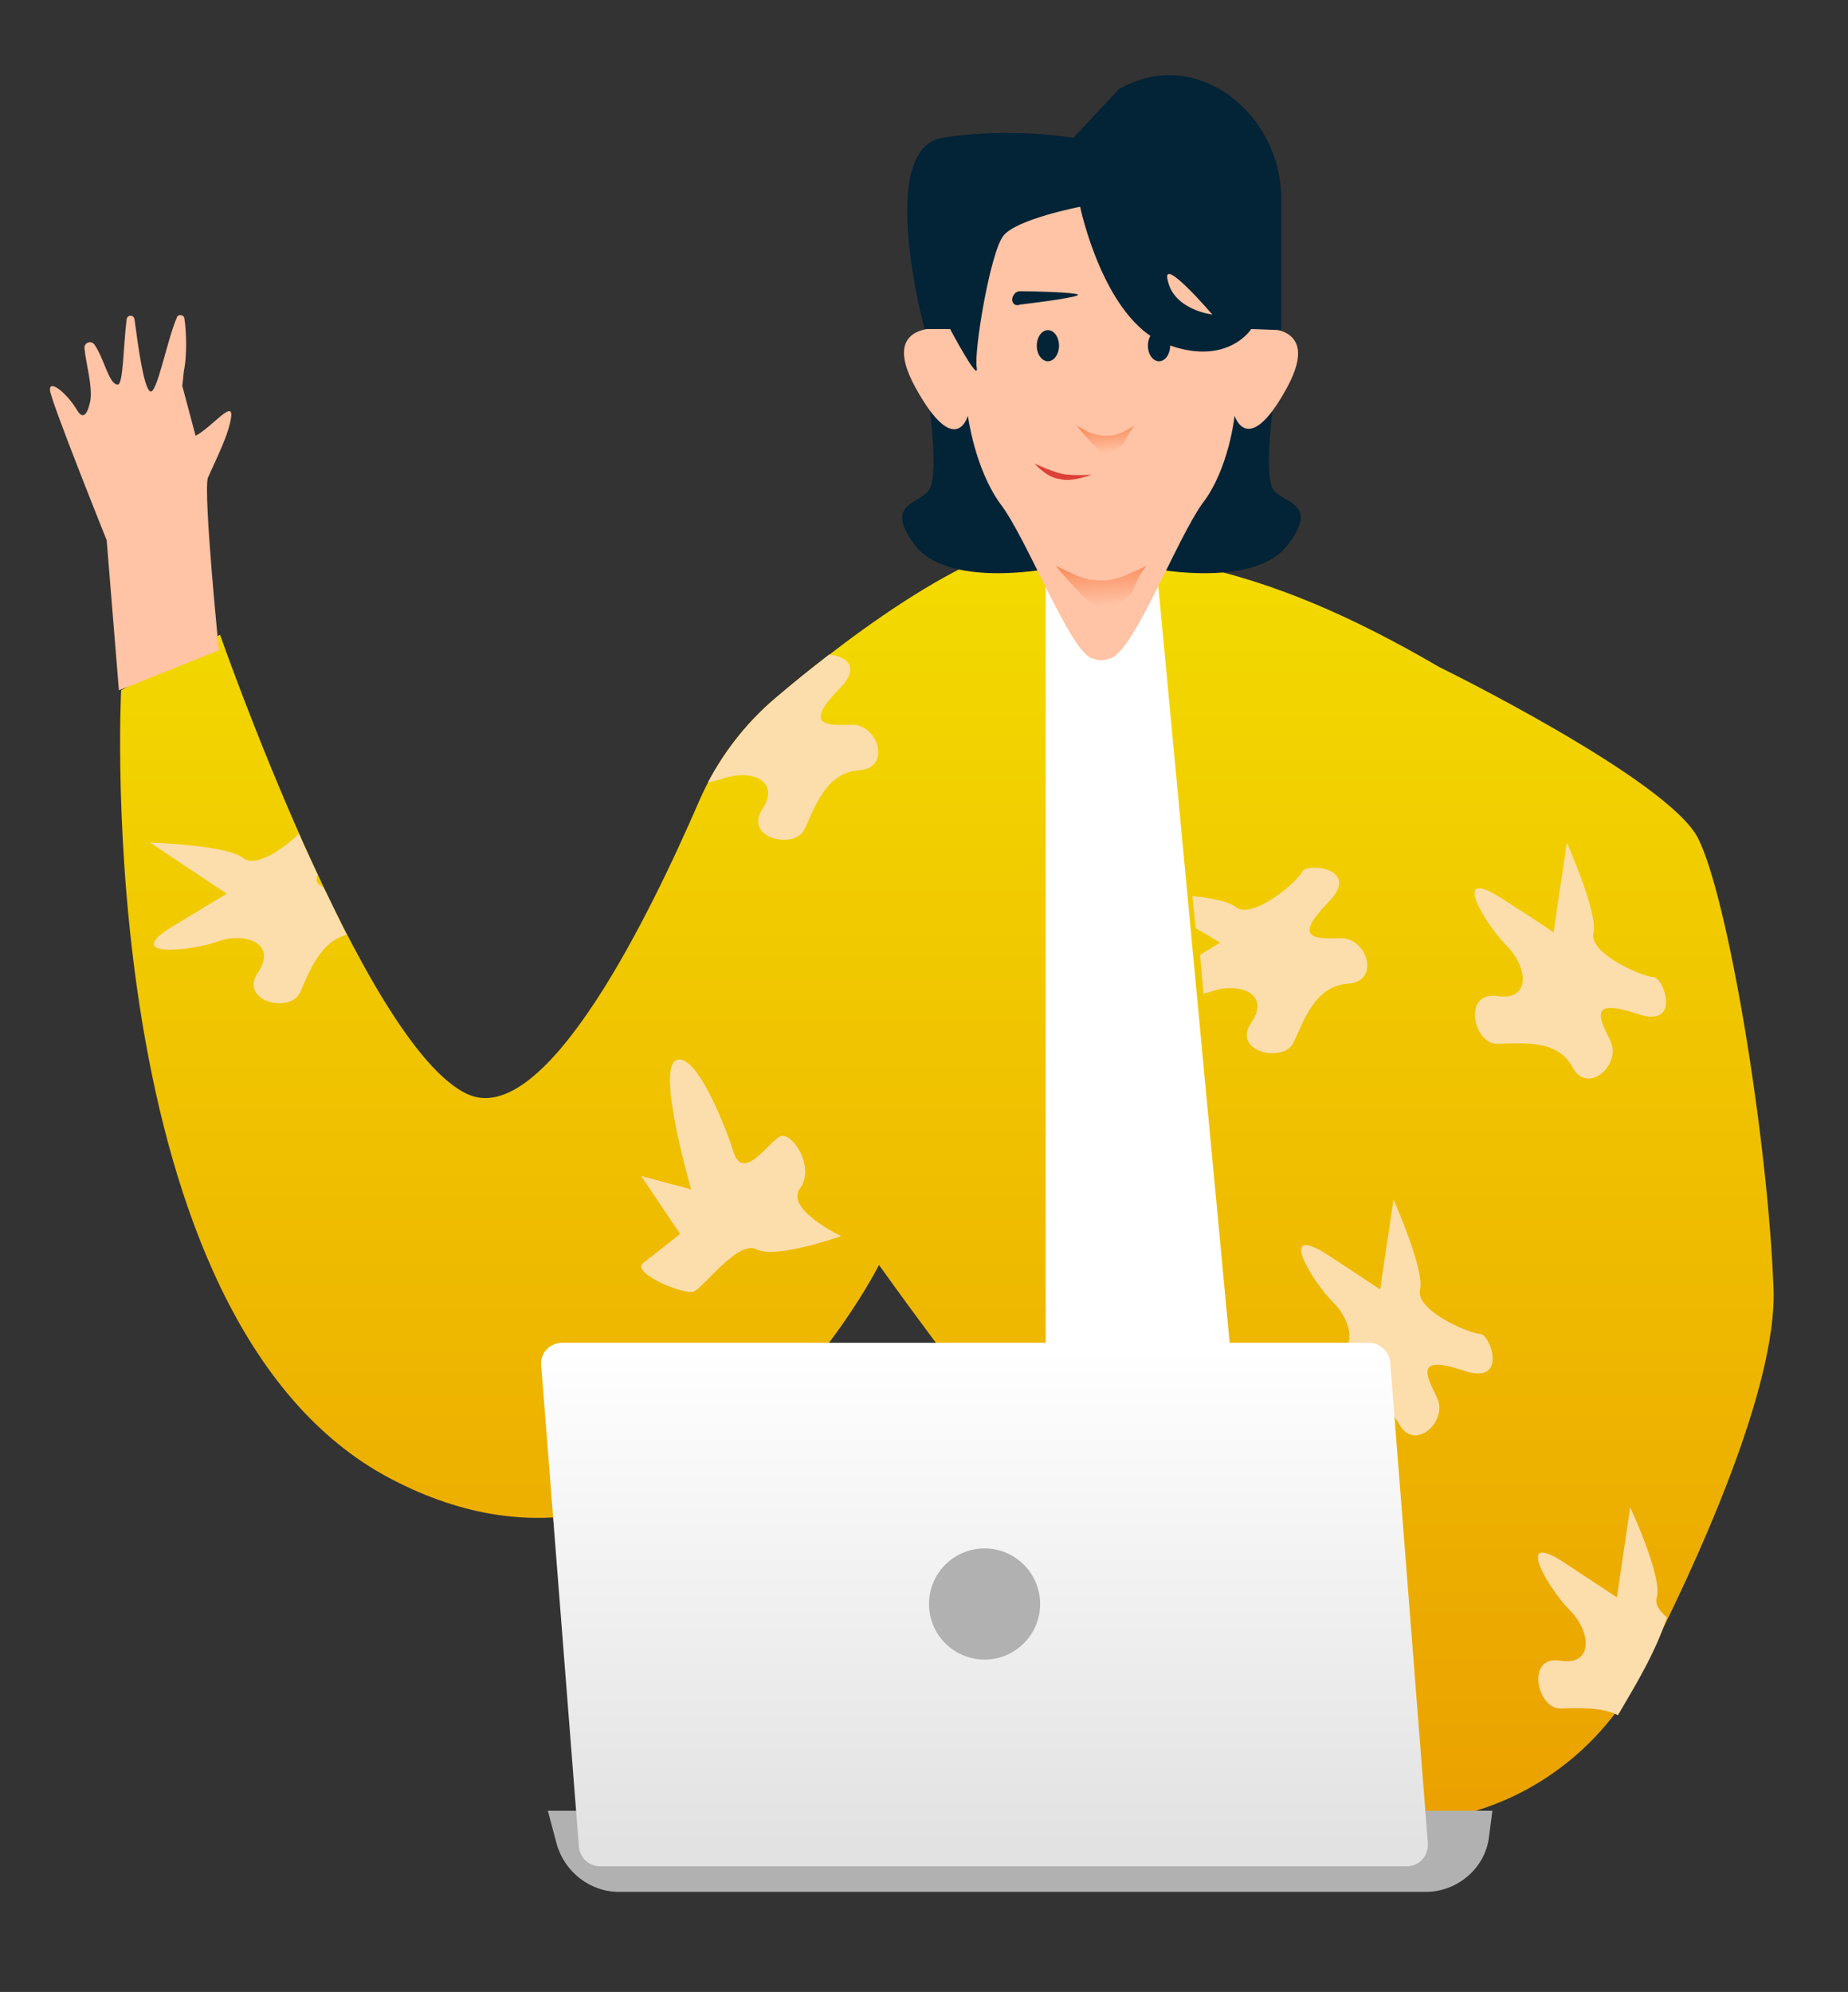 <?xml version="1.0" encoding="utf-8"?>
<!-- Generator: Adobe Illustrator 22.1.0, SVG Export Plug-In . SVG Version: 6.00 Build 0)  -->
<svg version="1.1" id="Layer_1" xmlns="http://www.w3.org/2000/svg" xmlns:xlink="http://www.w3.org/1999/xlink" x="0px" y="0px"
	 viewBox="0 0 166.3 179.2" style="enable-background:new 0 0 166.3 179.2;" xml:space="preserve">
<rect x="0" y="0" width="166.3" height="179.2" fill="#333333" stroke="none"/>
<style type="text/css">
	.st0{fill:url(#Path_1_);}
	.st1{fill:#032336;}
	.st2{fill:#FFFFFF;}
	.st3{fill:#FFC3A5;}
	.st4{fill:url(#Path_2_);}
	.st5{fill:url(#Path_3_);}
	.st6{fill:#FCDDAC;}
	.st7{fill:#B1B1B1;}
	.st8{fill:url(#Path_4_);}
	.st9{fill:#DC4138;}
</style>
<title>Our-team</title>
<desc>Created with Sketch.</desc>
<g>

		<linearGradient id="Path_1_" gradientUnits="userSpaceOnUse" x1="88.608" y1="233.351" x2="88.608" y2="234.314" gradientTransform="matrix(148.799 0 0 -115.422 -13099.618 27096.115)">
		<stop  offset="4.807692e-04" style="stop-color:#EBA200"/>
		<stop  offset="1" style="stop-color:#F3DA00"/>
	</linearGradient>
	<path id="Path_20_" class="st0" d="M79.1,113.8c0,0-16.9,33.5-44,19.2S10.9,62.1,10.9,62.1l8.9-5c0,0,12.9,36.9,22.2,41.3
		c7.1,3.4,16.7-16.6,20.9-26.3c1.6-3.7,4-6.9,7-9.4c6.9-5.8,19.5-15.3,26.2-14c9.6,2,17.3,1.9,33.4,11.3c0,0,20.6,10.1,23.3,15.4
		c2.7,5.3,6.3,27,6.8,40.6c0.3,8.8-6.8,24.5-11.9,34.4c-4,7.8-11.8,13-20.5,13.5c-0.5,0-1,0-1.5,0.1
		C115,164.3,79.1,113.8,79.1,113.8z"/>
	<path id="Path_21_" class="st1" d="M114.5,43.9c-0.7-1.5,0-6.8,0-6.8l-3.6-1.3l-11.8,4l-11.8-4l-3.6,1.3c0,0,0.7,5.3,0,6.8
		c-0.7,1.5-4.3,1.2-1.4,5.1c2.9,3.9,11.8,2.2,11.8,2.2l5-9.9l5,9.9c0,0,8.9,1.7,11.8-2.2C118.9,45.1,115.2,45.3,114.5,43.9z"/>
	<polygon id="Path_22_" class="st2" points="94.1,51.3 94.1,127.5 112.4,139.3 104.1,51.3 	"/>
	<path id="Path_23_" class="st3" d="M112.6,29.6l0.6-11.2l-14.1,0.2L85,18.4l0.6,11.2c0,0-6.8-1.2-3.2,5.3c3.6,6.5,4.7,2.5,4.7,2.5
		s0.6,4.7,2.9,7.9c2.4,3.1,6.2,13.1,8.2,13.9c0.3,0.1,0.6,0.2,0.9,0.2s0.6-0.1,0.9-0.2c2.1-0.8,5.9-10.7,8.2-13.9
		c2.4-3.1,2.9-7.9,2.9-7.9s1.2,3.9,4.7-2.5S112.6,29.6,112.6,29.6z"/>
	<path id="Shape" class="st1" d="M109.9,8.1c-2.4-1.4-5.5-2.1-9.2-0.1l-4.1,4.4c0,0-5.7-1-11.8,0c-6,1-1.6,17.2-1.6,17.2h2.3
		c0,0,2.6,4.9,2.4,3.5c-0.3-1.3,1.2-10.4,2.4-11.9s6.9-2.6,6.9-2.6s2.1,10.1,7.6,12.3c5.6,2.2,7.8-1.3,7.8-1.3l2.7,0.1V17.9
		C115.3,14,113.3,10.2,109.9,8.1z M105.1,25.3c-0.7-2.5,4,3,4,3S105.7,27.9,105.1,25.3z"/>

		<linearGradient id="Path_2_" gradientUnits="userSpaceOnUse" x1="65.233" y1="228.075" x2="65.379" y2="227.165" gradientTransform="matrix(8.2 0 0 -3.973 -435.796 956.942)">
		<stop  offset="0" style="stop-color:#FA8C5C"/>
		<stop  offset="1" style="stop-color:#FA8C5C;stop-opacity:0"/>
	</linearGradient>
	<path id="Path_32_" class="st4" d="M95,50.9c0,0,3.7,4.6,4.7,3.9c0.4-0.3,2-1,2.3-1.8c0.4-1.2,1.2-2.1,1.2-2.1l-1.8,0.8
		c-1.5,0.7-3.2,0.7-4.7,0L95,50.9z"/>

		<linearGradient id="Path_3_" gradientUnits="userSpaceOnUse" x1="51.051" y1="224.731" x2="51.197" y2="223.854" gradientTransform="matrix(5.212 0 0 -2.631 -166.547 629.651)">
		<stop  offset="0" style="stop-color:#FA8C5C"/>
		<stop  offset="1" style="stop-color:#FA8C5C;stop-opacity:0"/>
	</linearGradient>
	<path id="Path_33_" class="st5" d="M96.9,38.3c0,0,2.3,3,3,2.5c0.2-0.2,1.2-0.7,1.4-1.2c0.3-0.8,0.8-1.3,0.8-1.3l-1.1,0.6
		c-0.9,0.4-2,0.4-3,0L96.9,38.3z"/>
	<path id="Path_42_" class="st3" d="M20.8,37.5c0.2-1.6-1.8,1-3.2,1.7l-1.2-4.5c0.1-0.6,0.1-1.2,0.2-1.6c0.2-1.1,0.2-3.1,0-4.4
		c0-0.4-0.6-0.5-0.7-0.1c-0.9,2.1-1.8,7-2.4,6.6c-0.6-0.4-1.1-4.3-1.4-6.5c-0.1-0.4-0.6-0.4-0.7,0c-0.3,2.3-0.3,5.9-0.8,5.9
		c-0.8,0-1.2-2.3-2.1-3.6c-0.3-0.4-0.9-0.2-0.9,0.3c0.1,1.3,0.8,3.6,0.5,4.9C7.8,37.5,7.4,37.6,7,37c-1-1.7-2.6-2.9-2.5-1.9
		c0,0.8,5.1,13.5,5.1,13.5l1.1,13.5l9-3.6c0,0-1.4-13.9-1-15.5C19.4,41.4,20.6,39.1,20.8,37.5z"/>
	<path id="Path_44_" class="st6" d="M62.2,107c0,0-3.1-10.6-1.4-11.6c1.7-0.9,4.3,5.4,5.2,8.2c0.9,2.9,3.3-1.1,4.3-1.4
		c1-0.3,3.1,2.8,1.7,4.7c-1.4,1.9,3.7,4.3,3.7,4.3s-5.9,2.1-7.6,1.2s-4.8,3.5-5.7,3.8c-0.9,0.3-5.7-1.7-4.5-2.6
		c1.2-0.9,3.3-2.6,3.3-2.6l-3.5-5.2L62.2,107z"/>
	<path id="Path_45_" class="st6" d="M139.8,83.9l1.2-8.1c0,0,2.8,6.3,2.4,8.1c-0.5,1.9,4.5,4,5.4,4c0.9,0,2.6,4.7-1.5,3.3
		c-4.2-1.4-3.5,0.2-2.4,2.4c1.1,2.1-2,5-3.4,2.4c-1.4-2.6-4.7-2.1-6.8-2.1c-2.1,0-3.1-4.7,0-4.3c3.1,0.5,2.8-2.6,0.9-4.5
		c-1.9-1.9-5.2-7.3-0.5-4.3S139.8,83.9,139.8,83.9z"/>
	<path id="Path_46_" class="st6" d="M124.2,116l1.2-8.1c0,0,2.8,6.3,2.4,8.1c-0.5,1.9,4.5,4,5.4,4c0.9,0,2.6,4.7-1.5,3.3
		c-4.2-1.4-3.5,0.2-2.4,2.4c1.1,2.1-2,5-3.4,2.4c-1.4-2.6-4.7-2.1-6.8-2.1s-3.1-4.7,0-4.3c3.1,0.5,2.8-2.6,0.9-4.5
		c-1.9-1.9-5.2-7.3-0.5-4.3C124.2,116,124.2,116,124.2,116z"/>
	<path id="Path_47_" class="st6" d="M150,145.5c-0.7-0.6-1.1-1.2-0.9-1.8c0.5-1.9-2.4-8.1-2.4-8.1l-1.2,8.1c0,0,0,0-4.7-3.1
		c-4.7-3.1-1.4,2.4,0.5,4.3c1.9,1.9,2.1,5-0.9,4.5c-3.1-0.5-2.1,4.3,0,4.3c1.5,0,3.6-0.2,5.2,0.6C147.3,151.4,149,148.6,150,145.5z"
		/>
	<path id="Path_48_" class="st6" d="M68.6,72.8c-1.7,2.6,2.9,3.7,3.8,1.8c0.9-1.9,1.9-5.1,4.9-5.3s1.7-4.2-0.7-4.1s-4.2,0-1.1-3.2
		c2.1-2.1,0.5-3-0.9-3.1c-1.7,1.3-3.3,2.6-4.7,3.8c-2.5,2.1-4.6,4.7-6.2,7.7c0.4-0.1,0.8-0.2,1.2-0.3C67.5,69.1,70.3,70.2,68.6,72.8
		z"/>
	<path id="Path_49_" class="st6" d="M109.8,84.8c0,0,0,0-1.8,1.1l0.3,3.5c0.3-0.1,0.5-0.1,0.7-0.2c2.5-0.9,5.4,0.2,3.6,2.8
		c-1.8,2.6,2.9,3.7,3.8,1.8c0.9-1.9,1.9-5.1,4.9-5.3c3-0.2,1.7-4.2-0.7-4.1s-4.2,0-1.1-3.2c3.1-3.1-1.9-3.6-2.3-2.8
		c-0.4,0.9-4.5,4.4-6,3.2c-0.6-0.5-2.2-0.8-3.9-1l0.3,2.9L109.8,84.8z"/>
	<path id="Path_50_" class="st6" d="M21.9,77.2c-1.5-1.2-8.4-1.4-8.4-1.4l6.9,4.6c0,0,0,0-4.8,2.9s1.5,2.3,4,1.4s5.4,0.2,3.6,2.8
		c-1.7,2.6,2.9,3.7,3.8,1.8c0.8-1.8,1.8-4.6,4.2-5.2c-0.7-1.4-1.4-2.9-2.1-4.3c-0.5-0.2-0.8-0.5-0.5-1.1c-0.6-1.3-1.2-2.5-1.7-3.7
		C25.6,76.3,23,78.1,21.9,77.2z"/>
	<path id="Path_51_" class="st7" d="M128.3,170.2H55.7c-2.6,0-4.9-1.8-5.6-4.3l-0.8-3h85l-0.3,2.3
		C133.7,168,131.2,170.2,128.3,170.2z"/>

		<linearGradient id="Path_4_" gradientUnits="userSpaceOnUse" x1="87.43" y1="233.054" x2="87.43" y2="234.01" gradientTransform="matrix(79.808 0 0 -47.1 -6888.943 11142.788)">
		<stop  offset="0" style="stop-color:#E2E2E2"/>
		<stop  offset="1" style="stop-color:#FFFFFF"/>
	</linearGradient>
	<path id="Path_52_" class="st8" d="M126.6,167.9H54c-1,0-1.8-0.8-1.9-1.7l-3.4-43.4c-0.1-1.1,0.8-2,1.9-2h72.6c1,0,1.8,0.8,1.9,1.7
		l3.4,43.4C128.5,167,127.7,167.9,126.6,167.9z"/>
	<circle id="Oval_2_" class="st7" cx="88.6" cy="144.3" r="5"/>
	<ellipse id="Oval_5_" class="st1" cx="94.3" cy="31.1" rx="1" ry="1.4"/>
	<ellipse id="Oval_6_" class="st1" cx="104.3" cy="31.1" rx="1" ry="1.4"/>
	<path id="Path_57_" class="st9" d="M93.1,41.7c0,0,2.1,1,3,1c0.9,0.1,2.1,0,2.1,0s-1.7,0.7-2.8,0.4C94.2,43,93.1,41.7,93.1,41.7z"
		/>
	<path id="Path_58_" class="st1" d="M91.1,26.8c0.1-0.3,0.3-0.6,0.7-0.6c1.3,0,4.9,0.1,5.2,0.3c0.3,0.2-3.5,0.7-5.2,0.9
		C91.3,27.6,91,27.2,91.1,26.8z"/>
</g>
</svg>
